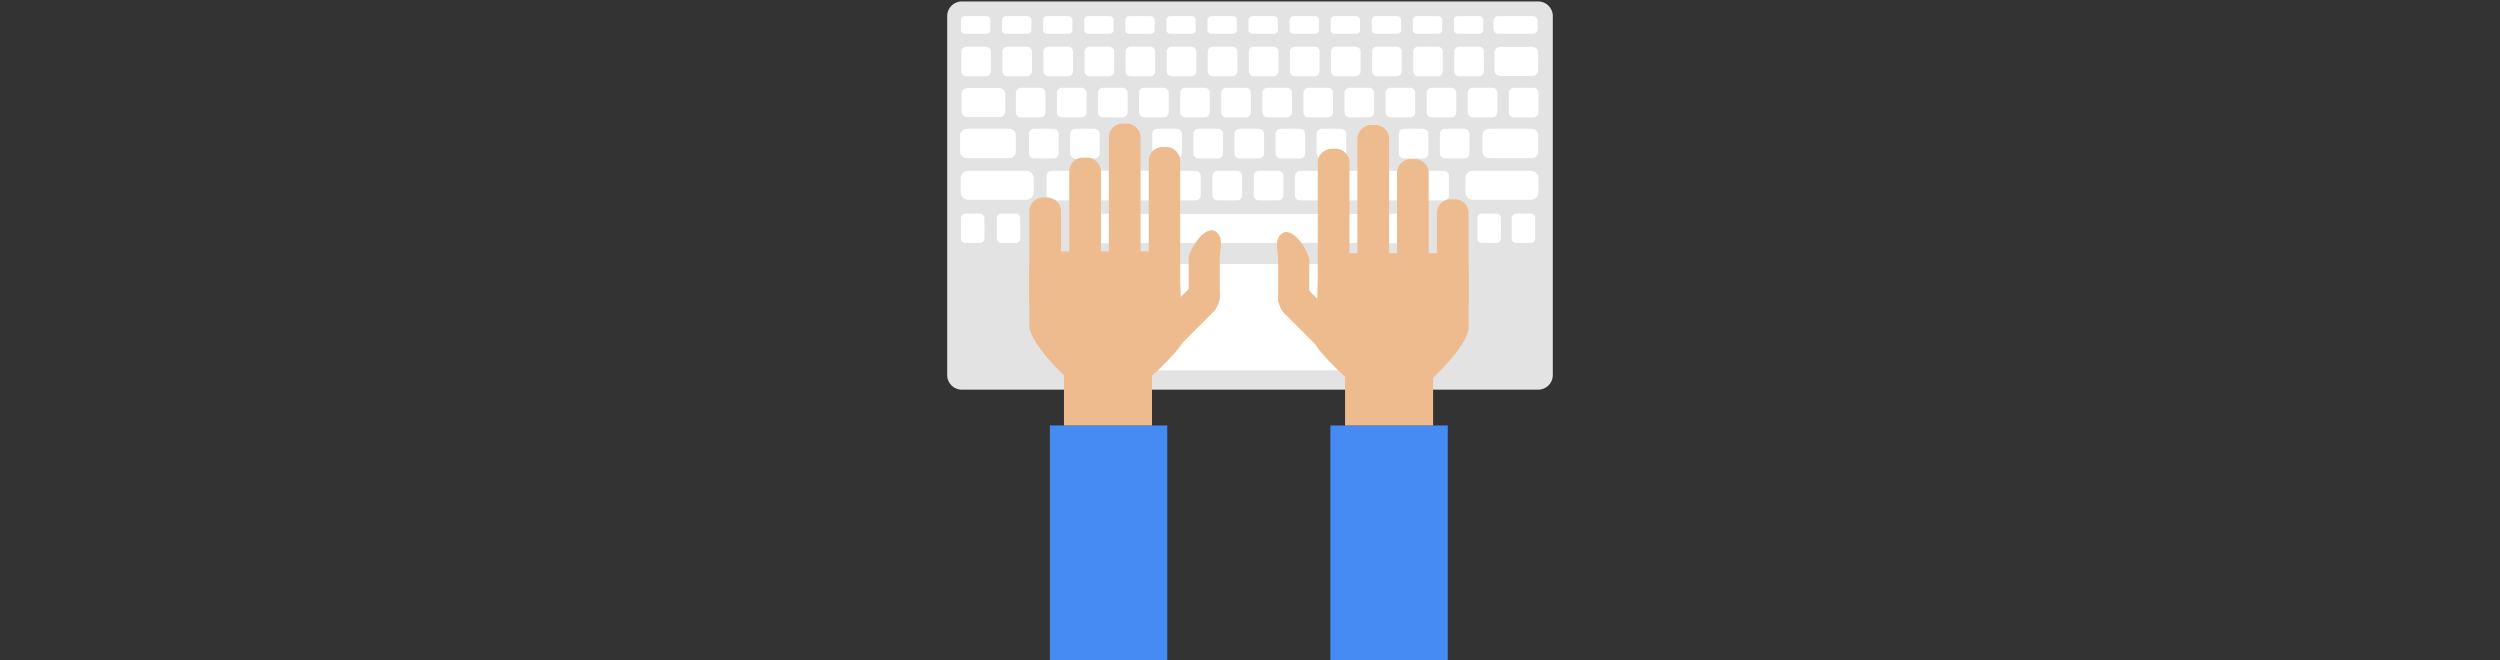 <svg version="1.1" xmlns="http://www.w3.org/2000/svg" xmlns:xlink="http://www.w3.org/1999/xlink" x="0px" y="0px" viewBox="0 0 852 225" style="enable-background:new 0 0 852 225;" xml:space="preserve">
        <rect x="0" y="0" width="852" height="225" fill="#333333" stroke="none"/>
        <style type="text/css">
            .cls-1{fill:#e3e3e3;}
            .cls-2{fill:#fff;}
            .cls-3{fill:#468bf4;}
            .cls-4{fill:#EEBB8F;}
            .cls-5{fill:#fd6979;}
            .cls-6{fill:#52d1a8;}
            .cls-7{fill:#0070e0;}
            .cls-8{fill:#37bd64;}
            .cls-9{fill:#fc3768;}
            .cls-10{fill:#4267b2;}

            #rightthumb,
            #rightmiddle,
            #rightpinky,
            #leftindex,
            #leftring {
                animation: updown .75s linear infinite;
            }

            #rightindex,
            #rightring,
            #leftthumb,
            #leftmiddle,
            #leftpinky {
                animation: updown .75s linear 0.25s forwards infinite;
            }

            @keyframes updown {
                0% {
                    transform: translateY(0)
                }
                25% {
                    transform: translateY(-3px)
                }
                75% {
                    transform: translateY(3px)
                }
                100% {
                    transform: translateY(0)
                }
            }

            /* Facebook fades in after 1s*/
            .facebook {
                -webkit-animation: slidein 0.5s 0s forwards;
                animation: slidein 0.5s 0s forwards;
                opacity: 0;
            }


            /* inVision fades in after 1.5s*/
            .invision {
                -webkit-animation: slidein 0.5s 0.15s forwards;
                animation: slidein 0.5s 0.15s forwards;
                opacity: 0;
            }


            /* evernote fades in after 2s*/
            .evernote {
                -webkit-animation: slidein 0.5s 0.3s forwards;
                animation: slidein 0.5s 0.3s forwards;
                opacity: 0;
            }


            /* dropbox fades in after 2.5s*/
            .dropbox {
                -webkit-animation: slidein 0.5s 0.45s forwards;
                animation: slidein 0.5s 0.45s forwards;
                opacity: 0;
            }

            /* slack fades in after 3s*/
            .slack {
                -webkit-animation: slidein 0.5s 0.6s forwards;
                animation: slidein 0.5s 0.6s forwards;
                opacity: 0;
            }

            /* slack fades in after 3.5s*/
            .asana {
                -webkit-animation: slidein 0.5s 0.75s forwards;
                animation: slidein 0.5s 0.75s forwards;
                opacity: 0;
            }

            @-webkit-keyframes slidein {
                from {
                    opacity: 0;
                    transform: scale(0.15);
                }
                to {
                    opacity: 1;
                    transform: scale(1);
                }
            }

            @keyframes slidein {
                from {
                    opacity: 0;
                    transform: scale(0.15);
                }
                to {
                    opacity: 1;
                    transform: scale(1);
                }
            }
        </style>
        <g id="Keyboard">
            <g id="Group">
                <path class="cls-1" d="M524.2,132.8H327.8a5,5,0,0,1-5-5V5.5a5,5,0,0,1,5-5H524.2a5,5,0,0,1,5,5V127.8A5,5,0,0,1,524.2,132.8Z" id="Shape"></path>
                <g data-name="Shape" id="Shape-2">
                    <path class="cls-2" d="M337.7,24.3A1.75,1.75,0,0,1,336,26h-6.7a1.75,1.75,0,0,1-1.7-1.7V17.6a1.75,1.75,0,0,1,1.7-1.7H336a1.75,1.75,0,0,1,1.7,1.7Z"></path>
                    <path class="cls-2" d="M351.7,24.3A1.75,1.75,0,0,1,350,26h-6.7a1.75,1.75,0,0,1-1.7-1.7V17.6a1.75,1.75,0,0,1,1.7-1.7H350a1.75,1.75,0,0,1,1.7,1.7Z"></path>
                    <path class="cls-2" d="M365.7,24.3A1.75,1.75,0,0,1,364,26h-6.7a1.75,1.75,0,0,1-1.7-1.7V17.6a1.75,1.75,0,0,1,1.7-1.7H364a1.75,1.75,0,0,1,1.7,1.7Z"></path>
                    <path class="cls-2" d="M379.7,24.3A1.75,1.75,0,0,1,378,26h-6.7a1.75,1.75,0,0,1-1.7-1.7V17.6a1.75,1.75,0,0,1,1.7-1.7H378a1.75,1.75,0,0,1,1.7,1.7Z"></path>
                    <path class="cls-2" d="M393.7,24.3A1.75,1.75,0,0,1,392,26h-6.7a1.75,1.75,0,0,1-1.7-1.7V17.6a1.75,1.75,0,0,1,1.7-1.7H392a1.75,1.75,0,0,1,1.7,1.7Z"></path>
                    <path class="cls-2" d="M407.7,24.3A1.75,1.75,0,0,1,406,26h-6.7a1.75,1.75,0,0,1-1.7-1.7V17.6a1.75,1.75,0,0,1,1.7-1.7H406a1.75,1.75,0,0,1,1.7,1.7Z"></path>
                    <path class="cls-2" d="M421.7,24.3A1.75,1.75,0,0,1,420,26h-6.7a1.75,1.75,0,0,1-1.7-1.7V17.6a1.69,1.69,0,0,1,1.7-1.7H420a1.75,1.75,0,0,1,1.7,1.7Z"></path>
                    <path class="cls-2" d="M435.7,24.3A1.75,1.75,0,0,1,434,26h-6.7a1.75,1.75,0,0,1-1.7-1.7V17.6a1.75,1.75,0,0,1,1.7-1.7H434a1.75,1.75,0,0,1,1.7,1.7Z"></path>
                    <path class="cls-2" d="M449.7,24.3A1.75,1.75,0,0,1,448,26h-6.7a1.75,1.75,0,0,1-1.7-1.7V17.6a1.75,1.75,0,0,1,1.7-1.7H448a1.75,1.75,0,0,1,1.7,1.7Z"></path>
                    <path class="cls-2" d="M463.7,24.3A1.75,1.75,0,0,1,462,26h-6.7a1.75,1.75,0,0,1-1.7-1.7V17.6a1.75,1.75,0,0,1,1.7-1.7H462a1.75,1.75,0,0,1,1.7,1.7Z"></path>
                    <path class="cls-2" d="M477.7,24.3A1.75,1.75,0,0,1,476,26h-6.7a1.75,1.75,0,0,1-1.7-1.7V17.6a1.75,1.75,0,0,1,1.7-1.7H476a1.75,1.75,0,0,1,1.7,1.7Z"></path>
                    <path class="cls-2" d="M491.7,24.3A1.75,1.75,0,0,1,490,26h-6.7a1.75,1.75,0,0,1-1.7-1.7V17.6a1.75,1.75,0,0,1,1.7-1.7H490a1.75,1.75,0,0,1,1.7,1.7Z"></path>
                    <path class="cls-2" d="M505.7,24.3A1.75,1.75,0,0,1,504,26h-6.7a1.75,1.75,0,0,1-1.7-1.7V17.6a1.75,1.75,0,0,1,1.7-1.7H504a1.75,1.75,0,0,1,1.7,1.7Z"></path>
                    <path class="cls-2" d="M524.2,23.9a2,2,0,0,1-2,2H511.3a2,2,0,0,1-2-2V18a2,2,0,0,1,2-2h10.9a2,2,0,0,1,2,2Z"></path>
                </g>
                <g data-name="Shape" id="Shape-3">
                    <path class="cls-2" d="M337.5,10.2a1.32,1.32,0,0,1-1.3,1.3h-7.4a1.32,1.32,0,0,1-1.3-1.3V6.8a1.32,1.32,0,0,1,1.3-1.3h7.4a1.32,1.32,0,0,1,1.3,1.3Z"></path>
                    <path class="cls-2" d="M351.5,10.2a1.32,1.32,0,0,1-1.3,1.3h-7.4a1.32,1.32,0,0,1-1.3-1.3V6.8a1.32,1.32,0,0,1,1.3-1.3h7.4a1.32,1.32,0,0,1,1.3,1.3Z"></path>
                    <path class="cls-2" d="M365.5,10.2a1.32,1.32,0,0,1-1.3,1.3h-7.4a1.32,1.32,0,0,1-1.3-1.3V6.8a1.32,1.32,0,0,1,1.3-1.3h7.4a1.32,1.32,0,0,1,1.3,1.3Z"></path>
                    <path class="cls-2" d="M379.5,10.2a1.32,1.32,0,0,1-1.3,1.3h-7.4a1.32,1.32,0,0,1-1.3-1.3V6.8a1.32,1.32,0,0,1,1.3-1.3h7.4a1.32,1.32,0,0,1,1.3,1.3Z"></path>
                    <path class="cls-2" d="M393.5,10.2a1.32,1.32,0,0,1-1.3,1.3h-7.4a1.32,1.32,0,0,1-1.3-1.3V6.8a1.32,1.32,0,0,1,1.3-1.3h7.4a1.32,1.32,0,0,1,1.3,1.3Z"></path>
                    <path class="cls-2" d="M407.5,10.2a1.32,1.32,0,0,1-1.3,1.3h-7.4a1.32,1.32,0,0,1-1.3-1.3V6.8a1.32,1.32,0,0,1,1.3-1.3h7.4a1.32,1.32,0,0,1,1.3,1.3Z"></path>
                    <path class="cls-2" d="M421.5,10.2a1.32,1.32,0,0,1-1.3,1.3h-7.4a1.32,1.32,0,0,1-1.3-1.3V6.8a1.32,1.32,0,0,1,1.3-1.3h7.4a1.32,1.32,0,0,1,1.3,1.3Z"></path>
                    <path class="cls-2" d="M435.5,10.2a1.32,1.32,0,0,1-1.3,1.3h-7.4a1.32,1.32,0,0,1-1.3-1.3V6.8a1.32,1.32,0,0,1,1.3-1.3h7.4a1.32,1.32,0,0,1,1.3,1.3Z"></path>
                    <path class="cls-2" d="M449.5,10.2a1.32,1.32,0,0,1-1.3,1.3h-7.4a1.32,1.32,0,0,1-1.3-1.3V6.8a1.32,1.32,0,0,1,1.3-1.3h7.4a1.32,1.32,0,0,1,1.3,1.3Z"></path>
                    <path class="cls-2" d="M463.5,10.2a1.32,1.32,0,0,1-1.3,1.3h-7.4a1.32,1.32,0,0,1-1.3-1.3V6.8a1.32,1.32,0,0,1,1.3-1.3h7.4a1.32,1.32,0,0,1,1.3,1.3Z"></path>
                    <path class="cls-2" d="M477.5,10.2a1.32,1.32,0,0,1-1.3,1.3h-7.4a1.32,1.32,0,0,1-1.3-1.3V6.8a1.32,1.32,0,0,1,1.3-1.3h7.4a1.32,1.32,0,0,1,1.3,1.3Z"></path>
                    <path class="cls-2" d="M491.5,10.2a1.32,1.32,0,0,1-1.3,1.3h-7.4a1.32,1.32,0,0,1-1.3-1.3V6.8a1.32,1.32,0,0,1,1.3-1.3h7.4a1.32,1.32,0,0,1,1.3,1.3Z"></path>
                    <path class="cls-2" d="M505.5,10.2a1.32,1.32,0,0,1-1.3,1.3h-7.4a1.32,1.32,0,0,1-1.3-1.3V6.8a1.32,1.32,0,0,1,1.3-1.3h7.4a1.32,1.32,0,0,1,1.3,1.3Z"></path>
                    <path class="cls-2" d="M524,9.9a1.58,1.58,0,0,1-1.6,1.6H510.6A1.58,1.58,0,0,1,509,9.9V7.1a1.58,1.58,0,0,1,1.6-1.6h11.8A1.58,1.58,0,0,1,524,7.1Z"></path>
                </g>
                <g data-name="Shape" id="Shape-4">
                    <path class="cls-2" d="M505.2,46.2a2.26,2.26,0,0,1,2.3-2.3h14.4a2.26,2.26,0,0,1,2.3,2.3v5.4a2.26,2.26,0,0,1-2.3,2.3H507.5a2.26,2.26,0,0,1-2.3-2.3Z"></path>
                    <path class="cls-2" d="M490.7,45.6a1.75,1.75,0,0,1,1.7-1.7h6.7a1.75,1.75,0,0,1,1.7,1.7v6.7a1.75,1.75,0,0,1-1.7,1.7h-6.7a1.75,1.75,0,0,1-1.7-1.7Z"></path>
                    <path class="cls-2" d="M476.7,45.6a1.75,1.75,0,0,1,1.7-1.7h6.7a1.75,1.75,0,0,1,1.7,1.7v6.7a1.75,1.75,0,0,1-1.7,1.7h-6.7a1.75,1.75,0,0,1-1.7-1.7Z"></path>
                    <path class="cls-2" d="M448.7,45.6a1.75,1.75,0,0,1,1.7-1.7h6.7a1.75,1.75,0,0,1,1.7,1.7v6.7a1.75,1.75,0,0,1-1.7,1.7h-6.7a1.75,1.75,0,0,1-1.7-1.7Z"></path>
                    <path class="cls-2" d="M434.7,45.6a1.75,1.75,0,0,1,1.7-1.7h6.7a1.75,1.75,0,0,1,1.7,1.7v6.7a1.75,1.75,0,0,1-1.7,1.7h-6.7a1.75,1.75,0,0,1-1.7-1.7Z"></path>
                    <path class="cls-2" d="M420.7,45.6a1.75,1.75,0,0,1,1.7-1.7h6.7a1.75,1.75,0,0,1,1.7,1.7v6.7a1.75,1.75,0,0,1-1.7,1.7h-6.7a1.75,1.75,0,0,1-1.7-1.7Z"></path>
                    <path class="cls-2" d="M406.7,45.6a1.75,1.75,0,0,1,1.7-1.7h6.7a1.75,1.75,0,0,1,1.7,1.7v6.7a1.75,1.75,0,0,1-1.7,1.7h-6.7a1.75,1.75,0,0,1-1.7-1.7Z"></path>
                    <path class="cls-2" d="M392.7,45.6a1.75,1.75,0,0,1,1.7-1.7h6.7a1.75,1.75,0,0,1,1.7,1.7v6.7a1.75,1.75,0,0,1-1.7,1.7h-6.7a1.75,1.75,0,0,1-1.7-1.7Z"></path>
                    <path class="cls-2" d="M364.7,45.6a1.75,1.75,0,0,1,1.7-1.7h6.7a1.75,1.75,0,0,1,1.7,1.7v6.7a1.75,1.75,0,0,1-1.7,1.7h-6.7a1.75,1.75,0,0,1-1.7-1.7Z"></path>
                    <path class="cls-2" d="M350.7,45.6a1.75,1.75,0,0,1,1.7-1.7h6.7a1.75,1.75,0,0,1,1.7,1.7v6.7a1.75,1.75,0,0,1-1.7,1.7h-6.7a1.75,1.75,0,0,1-1.7-1.7Z"></path>
                    <path class="cls-2" d="M327.2,46.2a2.26,2.26,0,0,1,2.3-2.3h14.4a2.26,2.26,0,0,1,2.3,2.3v5.4a2.26,2.26,0,0,1-2.3,2.3H329.5a2.26,2.26,0,0,1-2.3-2.3Z"></path>
                </g>
                <g data-name="Shape" id="Shape-5">
                    <path class="cls-2" d="M499.4,60.8a2.65,2.65,0,0,1,2.6-2.6h19.7a2.65,2.65,0,0,1,2.6,2.6v4.7a2.65,2.65,0,0,1-2.6,2.6H502a2.65,2.65,0,0,1-2.6-2.6Z"></path>
                    <path class="cls-2" d="M483.7,59.9a1.75,1.75,0,0,1,1.7-1.7h6.7a1.75,1.75,0,0,1,1.7,1.7v6.7a1.75,1.75,0,0,1-1.7,1.7h-6.7a1.75,1.75,0,0,1-1.7-1.7Z"></path>
                    <path class="cls-2" d="M469.6,59.9a1.75,1.75,0,0,1,1.7-1.7H478a1.75,1.75,0,0,1,1.7,1.7v6.7a1.75,1.75,0,0,1-1.7,1.7h-6.7a1.75,1.75,0,0,1-1.7-1.7Z"></path>
                    <path class="cls-2" d="M455.5,59.9a1.75,1.75,0,0,1,1.7-1.7h6.7a1.75,1.75,0,0,1,1.7,1.7v6.7a1.75,1.75,0,0,1-1.7,1.7h-6.7a1.75,1.75,0,0,1-1.7-1.7Z"></path>
                    <path class="cls-2" d="M441.4,59.9a1.75,1.75,0,0,1,1.7-1.7h6.7a1.75,1.75,0,0,1,1.7,1.7v6.7a1.75,1.75,0,0,1-1.7,1.7H443a1.75,1.75,0,0,1-1.7-1.7V59.9Z"></path>
                    <path class="cls-2" d="M427.3,59.9a1.75,1.75,0,0,1,1.7-1.7h6.7a1.75,1.75,0,0,1,1.7,1.7v6.7a1.75,1.75,0,0,1-1.7,1.7H429a1.75,1.75,0,0,1-1.7-1.7Z"></path>
                    <path class="cls-2" d="M413.2,59.9a1.75,1.75,0,0,1,1.7-1.7h6.7a1.75,1.75,0,0,1,1.7,1.7v6.7a1.75,1.75,0,0,1-1.7,1.7h-6.7a1.75,1.75,0,0,1-1.7-1.7Z"></path>
                    <path class="cls-2" d="M399.1,59.9a1.75,1.75,0,0,1,1.7-1.7h6.7a1.75,1.75,0,0,1,1.7,1.7v6.7a1.75,1.75,0,0,1-1.7,1.7h-6.7a1.75,1.75,0,0,1-1.7-1.7Z"></path>
                    <path class="cls-2" d="M384.9,59.9a1.75,1.75,0,0,1,1.7-1.7h6.7a1.75,1.75,0,0,1,1.7,1.7v6.7a1.75,1.75,0,0,1-1.7,1.7h-6.7a1.75,1.75,0,0,1-1.7-1.7Z"></path>
                    <path class="cls-2" d="M370.8,59.9a1.75,1.75,0,0,1,1.7-1.7h6.7a1.75,1.75,0,0,1,1.7,1.7v6.7a1.75,1.75,0,0,1-1.7,1.7h-6.7a1.75,1.75,0,0,1-1.7-1.7Z"></path>
                    <path class="cls-2" d="M356.7,59.9a1.75,1.75,0,0,1,1.7-1.7h6.7a1.75,1.75,0,0,1,1.7,1.7v6.7a1.75,1.75,0,0,1-1.7,1.7h-6.7a1.75,1.75,0,0,1-1.7-1.7Z"></path>
                    <path class="cls-2" d="M327.4,60.8a2.65,2.65,0,0,1,2.6-2.6h19.7a2.65,2.65,0,0,1,2.6,2.6v4.7a2.65,2.65,0,0,1-2.6,2.6H330a2.65,2.65,0,0,1-2.6-2.6Z"></path>
                </g>
                <g data-name="Shape" id="Shape-6">
                    <path class="cls-2" d="M382.1,74.9a2,2,0,0,1,2-2h79.7a2,2,0,0,1,2,2v5.9a2,2,0,0,1-2,2H384.1a2,2,0,0,1-2-2V74.9Z"></path>
                    <path class="cls-2" d="M367,74.7a1.9,1.9,0,0,1,1.9-1.9h8.8a1.9,1.9,0,0,1,1.9,1.9V81a1.9,1.9,0,0,1-1.9,1.9h-8.8A1.9,1.9,0,0,1,367,81Z"></path>
                    <path class="cls-2" d="M352.5,74.3a1.54,1.54,0,0,1,1.5-1.5h5a1.54,1.54,0,0,1,1.5,1.5v7a1.54,1.54,0,0,1-1.5,1.5h-5a1.54,1.54,0,0,1-1.5-1.5Z"></path>
                    <path class="cls-2" d="M339.7,74.3a1.54,1.54,0,0,1,1.5-1.5h5a1.54,1.54,0,0,1,1.5,1.5v7a1.54,1.54,0,0,1-1.5,1.5h-5a1.54,1.54,0,0,1-1.5-1.5Z"></path>
                    <path class="cls-2" d="M327.5,74.3a1.54,1.54,0,0,1,1.5-1.5h5a1.54,1.54,0,0,1,1.5,1.5v7a1.54,1.54,0,0,1-1.5,1.5h-5a1.54,1.54,0,0,1-1.5-1.5Z"></path>
                    <path class="cls-2" d="M482.7,74.7a1.9,1.9,0,0,0-1.9-1.9H472a1.9,1.9,0,0,0-1.9,1.9V81a1.9,1.9,0,0,0,1.9,1.9h8.8a1.9,1.9,0,0,0,1.9-1.9Z"></path>
                    <path class="cls-2" d="M499.2,74.3a1.54,1.54,0,0,0-1.5-1.5h-5a1.54,1.54,0,0,0-1.5,1.5v7a1.54,1.54,0,0,0,1.5,1.5h5a1.54,1.54,0,0,0,1.5-1.5Z"></path>
                    <path class="cls-2" d="M523.2,74.3a1.54,1.54,0,0,0-1.5-1.5h-5a1.54,1.54,0,0,0-1.5,1.5v7a1.54,1.54,0,0,0,1.5,1.5h5a1.54,1.54,0,0,0,1.5-1.5Z"></path>
                    <path class="cls-2" d="M511.5,74.3a1.54,1.54,0,0,0-1.5-1.5h-5a1.54,1.54,0,0,0-1.5,1.5v7a1.54,1.54,0,0,0,1.5,1.5h5a1.54,1.54,0,0,0,1.5-1.5Z"></path>
                </g>
                <g data-name="Shape" id="Shape-7">
                    <path class="cls-2" d="M514.2,38.3a1.75,1.75,0,0,0,1.7,1.7h6.7a1.75,1.75,0,0,0,1.7-1.7V31.6a1.75,1.75,0,0,0-1.7-1.7h-6.7a1.75,1.75,0,0,0-1.7,1.7Z"></path>
                    <path class="cls-2" d="M500.2,38.3a1.75,1.75,0,0,0,1.7,1.7h6.7a1.75,1.75,0,0,0,1.7-1.7V31.6a1.75,1.75,0,0,0-1.7-1.7h-6.7a1.75,1.75,0,0,0-1.7,1.7Z"></path>
                    <path class="cls-2" d="M486.2,38.3a1.75,1.75,0,0,0,1.7,1.7h6.7a1.75,1.75,0,0,0,1.7-1.7V31.6a1.75,1.75,0,0,0-1.7-1.7h-6.7a1.75,1.75,0,0,0-1.7,1.7Z"></path>
                    <path class="cls-2" d="M472.2,38.3a1.75,1.75,0,0,0,1.7,1.7h6.7a1.75,1.75,0,0,0,1.7-1.7V31.6a1.75,1.75,0,0,0-1.7-1.7h-6.7a1.75,1.75,0,0,0-1.7,1.7Z"></path>
                    <path class="cls-2" d="M458.2,38.3a1.75,1.75,0,0,0,1.7,1.7h6.7a1.75,1.75,0,0,0,1.7-1.7V31.6a1.75,1.75,0,0,0-1.7-1.7h-6.7a1.75,1.75,0,0,0-1.7,1.7Z"></path>
                    <path class="cls-2" d="M444.2,38.3a1.75,1.75,0,0,0,1.7,1.7h6.7a1.75,1.75,0,0,0,1.7-1.7V31.6a1.75,1.75,0,0,0-1.7-1.7h-6.7a1.75,1.75,0,0,0-1.7,1.7Z"></path>
                    <path class="cls-2" d="M430.2,38.3a1.75,1.75,0,0,0,1.7,1.7h6.7a1.75,1.75,0,0,0,1.7-1.7V31.6a1.75,1.75,0,0,0-1.7-1.7h-6.7a1.75,1.75,0,0,0-1.7,1.7Z"></path>
                    <path class="cls-2" d="M416.2,38.3a1.75,1.75,0,0,0,1.7,1.7h6.7a1.75,1.75,0,0,0,1.7-1.7V31.6a1.75,1.75,0,0,0-1.7-1.7h-6.7a1.75,1.75,0,0,0-1.7,1.7Z"></path>
                    <path class="cls-2" d="M402.2,38.3a1.75,1.75,0,0,0,1.7,1.7h6.7a1.75,1.75,0,0,0,1.7-1.7V31.6a1.75,1.75,0,0,0-1.7-1.7h-6.7a1.75,1.75,0,0,0-1.7,1.7Z"></path>
                    <path class="cls-2" d="M388.2,38.3a1.75,1.75,0,0,0,1.7,1.7h6.7a1.75,1.75,0,0,0,1.7-1.7V31.6a1.75,1.75,0,0,0-1.7-1.7h-6.7a1.75,1.75,0,0,0-1.7,1.7Z"></path>
                    <path class="cls-2" d="M374.2,38.3a1.75,1.75,0,0,0,1.7,1.7h6.7a1.75,1.75,0,0,0,1.7-1.7V31.6a1.75,1.75,0,0,0-1.7-1.7h-6.7a1.75,1.75,0,0,0-1.7,1.7Z"></path>
                    <path class="cls-2" d="M360.2,38.3a1.75,1.75,0,0,0,1.7,1.7h6.7a1.75,1.75,0,0,0,1.7-1.7V31.6a1.75,1.75,0,0,0-1.7-1.7h-6.7a1.75,1.75,0,0,0-1.7,1.7Z"></path>
                    <path class="cls-2" d="M346.2,38.3a1.75,1.75,0,0,0,1.7,1.7h6.7a1.75,1.75,0,0,0,1.7-1.7V31.6a1.75,1.75,0,0,0-1.7-1.7h-6.7a1.75,1.75,0,0,0-1.7,1.7Z"></path>
                    <path class="cls-2" d="M327.7,37.9a2,2,0,0,0,2,2h10.9a2,2,0,0,0,2-2V32a2,2,0,0,0-2-2H329.7a2,2,0,0,0-2,2Z"></path>
                </g>
                <path class="cls-2" d="M461.2,126.2H386.6a5,5,0,0,1-5-5V95a5,5,0,0,1,5-5h74.6a5,5,0,0,1,5,5v26.2A5,5,0,0,1,461.2,126.2Z" data-name="Shape" id="Shape-8"></path>
            </g>
        </g>
        <g id="arms">
            <rect class="cls-3" height="80" id="Rectangle-path" width="40" x="357.8" y="145"></rect>
            <rect class="cls-3" data-name="Rectangle-path" height="80" id="Rectangle-path-2" width="40" x="453.4" y="145"></rect>
            <rect class="cls-4" data-name="Rectangle-path" height="40" id="Rectangle-path-3" width="30" x="362.6" y="105"></rect>
            <rect class="cls-4" data-name="Rectangle-path" height="40" id="Rectangle-path-4" width="30" x="458.4" y="105"></rect>
            <g id="lefthand">
                <g data-name="Group" id="Group-2">
                    <path class="cls-4" d="M380.2,136.2h-6.5c-3.1,0-22.9-17.7-22.9-25.3V91.3a5.59,5.59,0,0,1,5.6-5.6h40a5.59,5.59,0,0,1,5.6,5.6l1,25.2C403.2,118.3,385.7,136.2,380.2,136.2Z" data-name="Shape" id="Shape-9"></path>
                    <path class="cls-4" d="M394.5,116.6h0a5.25,5.25,0,0,1,0-7.5L406.6,97a5.25,5.25,0,0,1,7.5,0h0c2.1,2.1,2.1,5.5,0,8.7l-11,11C401.1,117.5,396.5,118.7,394.5,116.6Z" data-name="Shape" id="Shape-10"></path>
                </g>
            </g>
            <g id="righthand">
                <g data-name="Group" id="Group-3">
                    <path class="cls-4" d="M471.1,136.8h6.5c3.1,0,22.9-17.7,22.9-25.3V91.9a5.59,5.59,0,0,0-5.6-5.6h-40a5.59,5.59,0,0,0-5.6,5.6l-1,25.2C448.1,118.9,465.6,136.8,471.1,136.8Z" data-name="Shape" id="Shape-11"></path>
                    <path class="cls-4" d="M456.8,117.2h0a5.25,5.25,0,0,0,0-7.5L444.7,97.6a5.25,5.25,0,0,0-7.5,0h0c-2.1,2.1-2.1,5.5,0,8.7l11,11C450.2,118.1,454.7,119.2,456.8,117.2Z" data-name="Shape" id="Shape-12"></path>
                </g>
            </g>
        </g>
        <g id="leftpinky">
            <path class="cls-4" d="M356.8,107h-1.2a4.78,4.78,0,0,1-4.8-4.7V72a4.72,4.72,0,0,1,4.8-4.7h1.2a4.78,4.78,0,0,1,4.8,4.7v30.3A4.85,4.85,0,0,1,356.8,107Z" data-name="Shape" id="Shape-13"></path>
        </g>
        <g id="leftring">
            <path class="cls-4" d="M370.3,104h-1.2a4.69,4.69,0,0,1-4.7-4.7V58.4a4.72,4.72,0,0,1,4.8-4.7h1.2a4.78,4.78,0,0,1,4.8,4.7V99.3A4.94,4.94,0,0,1,370.3,104Z" data-name="Shape" id="Shape-14"></path>
        </g>
        <g id="leftmiddle">
            <path class="cls-4" d="M383.9,104h-1.2a4.78,4.78,0,0,1-4.8-4.7V46.8a4.72,4.72,0,0,1,4.8-4.7h1.2a4.78,4.78,0,0,1,4.8,4.7V99.3A4.85,4.85,0,0,1,383.9,104Z" data-name="Shape" id="Shape-15"></path>
        </g>
        <g id="leftindex">
            <path class="cls-4" d="M397.4,104h-1.2a4.69,4.69,0,0,1-4.7-4.7V54.8a4.69,4.69,0,0,1,4.7-4.7h1.2a4.78,4.78,0,0,1,4.8,4.7V99.3A4.85,4.85,0,0,1,397.4,104Z" data-name="Shape" id="Shape-16"></path>
        </g>
        <g id="leftthumb">
            <path class="cls-4" d="M410.4,106.3a5.34,5.34,0,0,1-5.3-5.3V88.1c0-2.9,6-12.6,9.8-8.7,2.1,2.1.8,5.8.8,8.7V101A5.34,5.34,0,0,1,410.4,106.3Z" data-name="leftthumb" id="leftthumb-2"></path>
        </g>
        <g id="rightthumb">
            <path class="cls-4" d="M440.9,106.9a5.34,5.34,0,0,0,5.3-5.3V88.7c0-2.9-6-12.6-9.8-8.7-2.1,2.1-.8,5.8-.8,8.7v12.9A5.21,5.21,0,0,0,440.9,106.9Z" data-name="Shape" id="Shape-17"></path>
        </g>
        <g id="rightindex">
            <path class="cls-4" d="M453.9,104.6h1.2a4.8,4.8,0,0,0,4.8-4.8V55.4a4.72,4.72,0,0,0-4.8-4.7h-1.2a4.78,4.78,0,0,0-4.8,4.7V99.9A4.72,4.72,0,0,0,453.9,104.6Z" data-name="Shape" id="Shape-18"></path>
        </g>
        <g id="rightmiddle">
            <path class="cls-4" d="M467.4,104.6h1.2a4.8,4.8,0,0,0,4.8-4.8V47.3a4.72,4.72,0,0,0-4.8-4.7h-1.2a4.78,4.78,0,0,0-4.8,4.7V99.8A4.8,4.8,0,0,0,467.4,104.6Z" data-name="Shape" id="Shape-19"></path>
        </g>
        <g id="rightring">
            <path class="cls-4" d="M480.9,104.6h1.2a4.78,4.78,0,0,0,4.8-4.7V59a4.8,4.8,0,0,0-4.8-4.8h-1.2a4.8,4.8,0,0,0-4.8,4.8V99.9A4.85,4.85,0,0,0,480.9,104.6Z" data-name="Shape" id="Shape-20"></path>
        </g>
        <g id="rightpinky">
            <path class="cls-4" d="M494.5,107.6h1.2a4.78,4.78,0,0,0,4.8-4.7V72.6a4.72,4.72,0,0,0-4.8-4.7h-1.2a4.78,4.78,0,0,0-4.8,4.7v30.3A4.78,4.78,0,0,0,494.5,107.6Z" data-name="Shape" id="Shape-21"></path>
        </g>
        <g class="asana">
            <rect class="cls-5" height="64" id="Rectangle-7" rx="2.78" ry="2.78" width="64" x="788" y="62"></rect>
            <path class="cls-2" d="M829.74,95.39a8.35,8.35,0,1,1-8.35,8.35A8.35,8.35,0,0,1,829.74,95.39Zm-19.48,0a8.35,8.35,0,1,1-8.35,8.35A8.35,8.35,0,0,1,810.26,95.39Zm18.09-11.13A8.35,8.35,0,1,1,820,75.91a8.35,8.35,0,0,1,8.35,8.35Z" data-name="Shape" id="Shape-22"></path>
        </g>

        <g class="slack">
            <rect class="cls-6" data-name="Rectangle-7" height="64" id="Rectangle-7-2" rx="2.78" ry="2.78" width="64" x="684"></rect>
            <g data-name="Group" id="Group-4">
                <rect class="cls-2" data-name="Rectangle-path" height="4.59" id="Rectangle-path-5" transform="translate(26.93 229.05) rotate(-18.52)" width="4.73" x="713.61" y="29.64"></rect>
                <path class="cls-2" d="M731.3,27.41c-3.48-11.41-8.49-14.19-19.9-10.71s-14.19,8.49-10.71,19.9S709,50.78,720.59,47.3,734.78,38.82,731.3,27.41Zm-5.84,7.51-2.23.7.7,2.23a1.71,1.71,0,0,1-1.11,2.23c-.14,0-.42.14-.56.14a1.51,1.51,0,0,1-1.53-1.11l-.7-2.23-4.45,1.53.7,2.23a1.71,1.71,0,0,1-1.11,2.23c-.14,0-.42.14-.56.14a1.51,1.51,0,0,1-1.53-1.11l-.7-2.23-2.23.7c-.14,0-.42.14-.56.14a1.51,1.51,0,0,1-1.53-1.11c-.42-1.39,0-2.37,1-2.64l2.23-.7-1.39-4.31-2.23.7c-.14,0-.42.14-.56.14a1.51,1.51,0,0,1-1.53-1.11,1.71,1.71,0,0,1,1.11-2.23l2.23-.7-1-2.37A1.82,1.82,0,0,1,709,23.93,2,2,0,0,1,711.27,25l.7,2.23,4.45-1.53-.7-2.09a1.76,1.76,0,0,1,3.34-1.11l.7,2.23,2.23-.7a1.55,1.55,0,0,1,2.09,1A1.71,1.71,0,0,1,723,27.27l-2.23.7,1.39,4.31,2.23-.7a1.71,1.71,0,0,1,2.23,1.11A1.82,1.82,0,0,1,725.46,34.92Z" data-name="Shape" id="Shape-23"></path>
            </g>
        </g>

        <g class="dropbox">
            <rect class="cls-7" data-name="Rectangle-7" height="64" id="Rectangle-7-3" rx="2.78" ry="2.78" width="64" x="580" y="62"></rect>
            <g data-name="Shape" id="Shape-24">
                <polygon class="cls-2" points="604.55 77.18 593.91 84.13 601.27 90.02 612 83.39 604.55 77.18"></polygon>
                <polygon class="cls-2" points="593.91 95.91 604.55 102.86 612 96.64 601.27 90.02 593.91 95.91"></polygon>
                <polygon class="cls-2" points="612 96.64 619.45 102.86 630.09 95.91 622.73 90.02 612 96.64"></polygon>
                <polygon class="cls-2" points="630.09 84.13 619.45 77.18 612 83.39 622.73 90.02 630.09 84.13"></polygon>
                <polygon class="cls-2" points="612.02 97.98 604.55 104.18 601.36 102.09 601.36 104.43 612.02 110.82 622.68 104.43 622.68 102.09 619.49 104.18 612.02 97.98"></polygon>
            </g>
        </g>
        <g class="evernote">
            <rect class="cls-8" data-name="Rectangle-7" height="64" id="Rectangle-7-4" rx="2.78" ry="2.78" width="64" x="208" y="67"></rect>
            <g data-name="Shape" id="Shape-25">
                <path class="cls-2" d="M227.61,89H231a.31.31,0,0,0,.29-.29V85.11h0a2.9,2.9,0,0,1,.44-1.59l.15-.14h0l-6.56,6.22h0a.51.51,0,0,0,.29-.14A4.26,4.26,0,0,1,227.61,89Zm25.51-.58a2.7,2.7,0,0,0-1.89-2.32,31,31,0,0,0-4.52-.87c-1.6-.14-3.64-.14-4.81-.14a2.86,2.86,0,0,0-1.6-2.17c-1.89-.87-5.1-.58-5.83-.43a3.72,3.72,0,0,0-1.75,1.16,2.43,2.43,0,0,0-.44,1.45v3.47a1.3,1.3,0,0,1-1.31,1.3h-3.21a4.53,4.53,0,0,0-1.6.29,6.33,6.33,0,0,0-1,.87,3.21,3.21,0,0,0-.44,2,15.66,15.66,0,0,0,.15,1.74c.15.87,1.17,7.23,2,9.12a2.55,2.55,0,0,0,1.31,1.45A29.35,29.35,0,0,0,235,107c1.75.14,2.77.72,3.35-.72a4.64,4.64,0,0,0,.29-.87,12,12,0,0,0,.58-4.2c0-.14.15-.14.15,0,0,.72-.15,3.47,1.89,4.05a19,19,0,0,0,4.08.72c1.46.14,2.62.72,2.62,4.63,0,2.32-.44,2.75-3.06,2.75-2,0-2.92,0-2.92-1.59,0-1.3,1.31-1.16,2.33-1.16.44,0,.15-.29.15-1.16s.58-1.3,0-1.3c-3.5-.14-5.39,0-5.39,4.2,0,3.91,1.46,4.63,6.41,4.63,3.79,0,5.25-.14,6.7-4.92a48.53,48.53,0,0,0,1.46-8.83C254.14,100.16,253.56,90.75,253.12,88.44Zm-6.7,10.42a4.06,4.06,0,0,0-1.31.14c.15-1,.58-2.17,1.89-2,1.6,0,1.75,1.45,1.75,2.46A4,4,0,0,0,246.41,98.86Z"></path>
            </g>
        </g>
        <g class="invision">
            <rect class="cls-9" height="64" id="Combined-Shape" rx="2.78" ry="2.78" width="64" x="104"></rect>
            <path class="cls-2" d="M147.77,47.3c-3.3,0-4.88-2-4.88-4.63a8.45,8.45,0,0,1,.33-2.39l1.58-5.63a5.72,5.72,0,0,0,.24-1.72A2.68,2.68,0,0,0,142.17,30c-2.25,0-3.73,1.57-4.5,4.67l-3.06,12.22h-5.36l1-3.81c-1.58,2.58-3.76,4.2-6.46,4.2-3.25,0-4.79-1.86-4.79-4.68a10.71,10.71,0,0,1,.29-2.37l2.44-9.92h-3.78l1.15-4.24h9.09l-3.59,14.19a8.92,8.92,0,0,0-.33,2.18c0,.91.45,1.17,1.15,1.33.43.1,3.83.05,5.68-4.06l2.36-9.4h-3.83l1.15-4.24h8.18l-1.05,4.78c1.44-2.67,4.31-5.22,7.13-5.22,3,0,5.5,2.14,5.5,6.25a12.06,12.06,0,0,1-.53,3.48l-1.53,5.49a6.33,6.33,0,0,0-.24,1.48c0,1,.38,1.43,1.1,1.43s1.63-.53,2.68-3.44l2.11.81C152.84,45.49,150.59,47.3,147.77,47.3ZM126,16.7a3.2,3.2,0,1,1-3.25,3.2A3.21,3.21,0,0,1,126,16.7Z" data-name="Shape" id="Shape-26"></path>
        </g>
        <g class="facebook">
            <rect class="cls-10" data-name="Rectangle-7" height="64" id="Rectangle-7-5" rx="2.78" ry="2.78" width="64" y="67"></rect>
            <g data-name="Shape" id="Shape-27">
                <path class="cls-2" d="M47.07,80.91H16.93a3,3,0,0,0-3,3v30.14a3,3,0,0,0,3,3H33.51V103.52H29v-6h4.52v-3.9c0-4.67,2.85-7.22,7-7.22a38.67,38.67,0,0,1,4.21.22v4.88H41.85c-2.27,0-2.71,1.08-2.71,2.66v3.36h6.69l-1.51,6H39.15v13.57h7.93a3,3,0,0,0,3-3V83.93A3,3,0,0,0,47.07,80.91Z"></path>
            </g>
        </g>
    </svg>